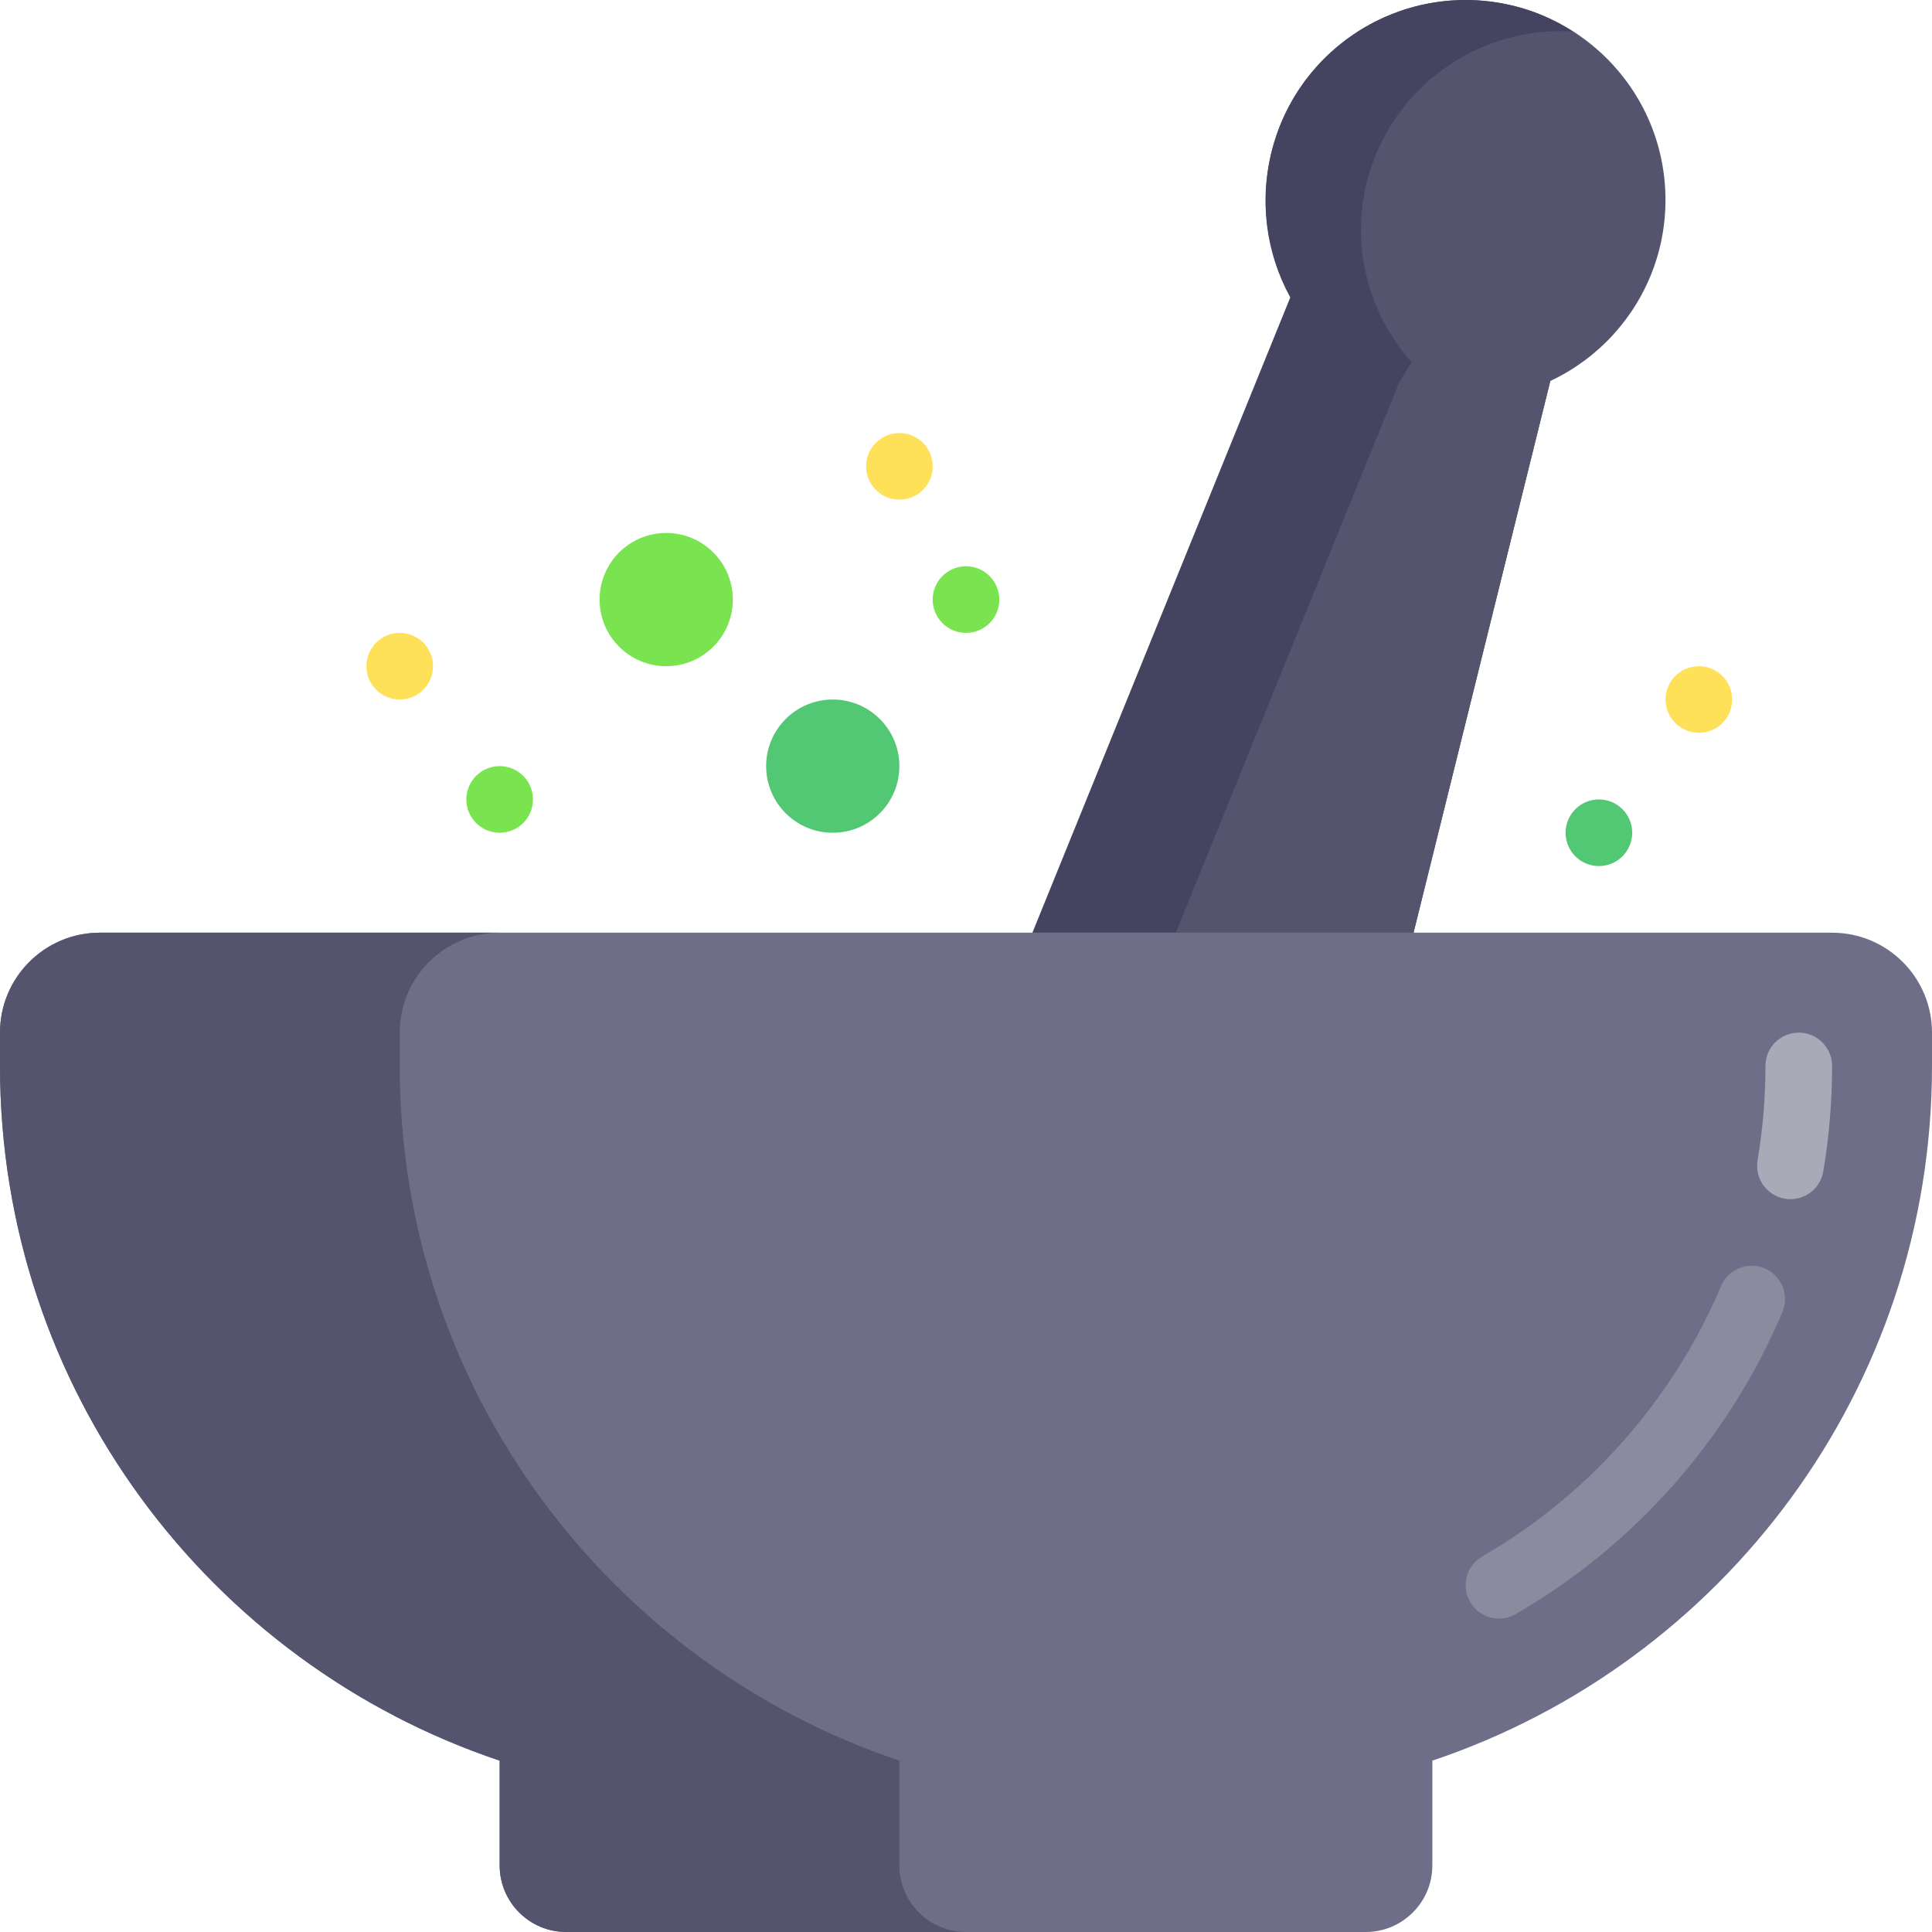 <?xml version="1.0" encoding="iso-8859-1"?>
<!-- Generator: Adobe Illustrator 19.0.0, SVG Export Plug-In . SVG Version: 6.00 Build 0)  -->
<svg version="1.1" id="Layer_1" xmlns="http://www.w3.org/2000/svg" xmlns:xlink="http://www.w3.org/1999/xlink" x="0px" y="0px"
	 viewBox="0 0 512 512" style="enable-background:new 0 0 512 512;" xml:space="preserve">
<polygon style="fill:#444460;" points="354.171,329.604 253.429,296.855 346.632,67.249 413.793,89.081 "/>
<g>
	<circle style="fill:#54546F;" cx="388.403" cy="52.976" r="52.966"/>
	<polygon style="fill:#54546F;" points="380.212,78.165 287.009,307.771 354.171,329.604 413.793,89.081 	"/>
</g>
<path style="fill:#444460;" d="M374.163,96.1c-12.036-13.572-16.963-32.806-10.948-51.307c7.627-23.463,30.082-37.898,53.615-36.439
	c-3.694-2.35-7.7-4.329-12.056-5.745c-27.819-9.043-57.702,6.177-66.745,33.997c-8.884,27.329,5.209,56.602,32.099,66.201
	C371.057,100.734,373.309,97.051,374.163,96.1z"/>
<path style="fill:#6E6E88;" d="M485.517,247.172H26.483C11.857,247.172,0,259.029,0,273.655v8.828
	c0,85.645,55.465,158.289,132.414,184.108v27.754c0,9.75,7.905,17.655,17.655,17.655h211.862c9.75,0,17.655-7.905,17.655-17.655
	V466.59C456.535,440.771,512,368.128,512,282.482v-8.828C512,259.029,500.143,247.172,485.517,247.172z"/>
<path style="fill:#54546F;" d="M238.345,494.344V466.59c-76.949-25.82-132.414-98.463-132.414-184.108v-8.828
	c0-14.626,11.857-26.483,26.483-26.483H26.483C11.857,247.172,0,259.029,0,273.655v8.828c0,85.645,55.465,158.289,132.414,184.108
	v27.754c0,9.75,7.905,17.655,17.655,17.655H256C246.25,512,238.345,504.094,238.345,494.344z"/>
<circle style="fill:#52C874;" cx="220.69" cy="203.034" r="17.655"/>
<circle style="fill:#79E44F;" cx="256" cy="158.896" r="8.828"/>
<circle style="fill:#52C874;" cx="423.724" cy="220.689" r="8.828"/>
<circle style="fill:#FFE159;" cx="450.207" cy="185.379" r="8.828"/>
<circle style="fill:#79E44F;" cx="132.414" cy="211.862" r="8.828"/>
<g>
	<circle style="fill:#FFE159;" cx="238.345" cy="123.586" r="8.828"/>
	<circle style="fill:#FFE159;" cx="105.931" cy="176.551" r="8.828"/>
</g>
<circle style="fill:#79E44F;" cx="176.552" cy="158.896" r="17.655"/>
<path style="fill:#8B8BA0;" d="M397.255,428.935c-3.057,0-6.022-1.587-7.656-4.423c-2.435-4.224-0.988-9.621,3.242-12.056
	c28.151-16.22,50.612-41.655,63.245-71.616c1.892-4.491,7.06-6.603,11.564-4.703c4.491,1.892,6.599,7.073,4.703,11.564
	c-14.121,33.492-39.233,61.922-70.702,80.052C400.263,428.556,398.75,428.935,397.255,428.935z"/>
<path style="fill:#A9A9B8;" d="M474.492,317.793c-0.483,0-0.974-0.039-1.47-0.12c-4.81-0.81-8.052-5.362-7.245-10.168
	c1.383-8.237,2.086-16.655,2.086-25.022c0-4.875,3.953-8.828,8.828-8.828c4.875,0,8.828,3.953,8.828,8.828
	c0,9.345-0.785,18.745-2.327,27.944C482.465,314.741,478.724,317.793,474.492,317.793z"/>
<g>
</g>
<g>
</g>
<g>
</g>
<g>
</g>
<g>
</g>
<g>
</g>
<g>
</g>
<g>
</g>
<g>
</g>
<g>
</g>
<g>
</g>
<g>
</g>
<g>
</g>
<g>
</g>
<g>
</g>
</svg>
